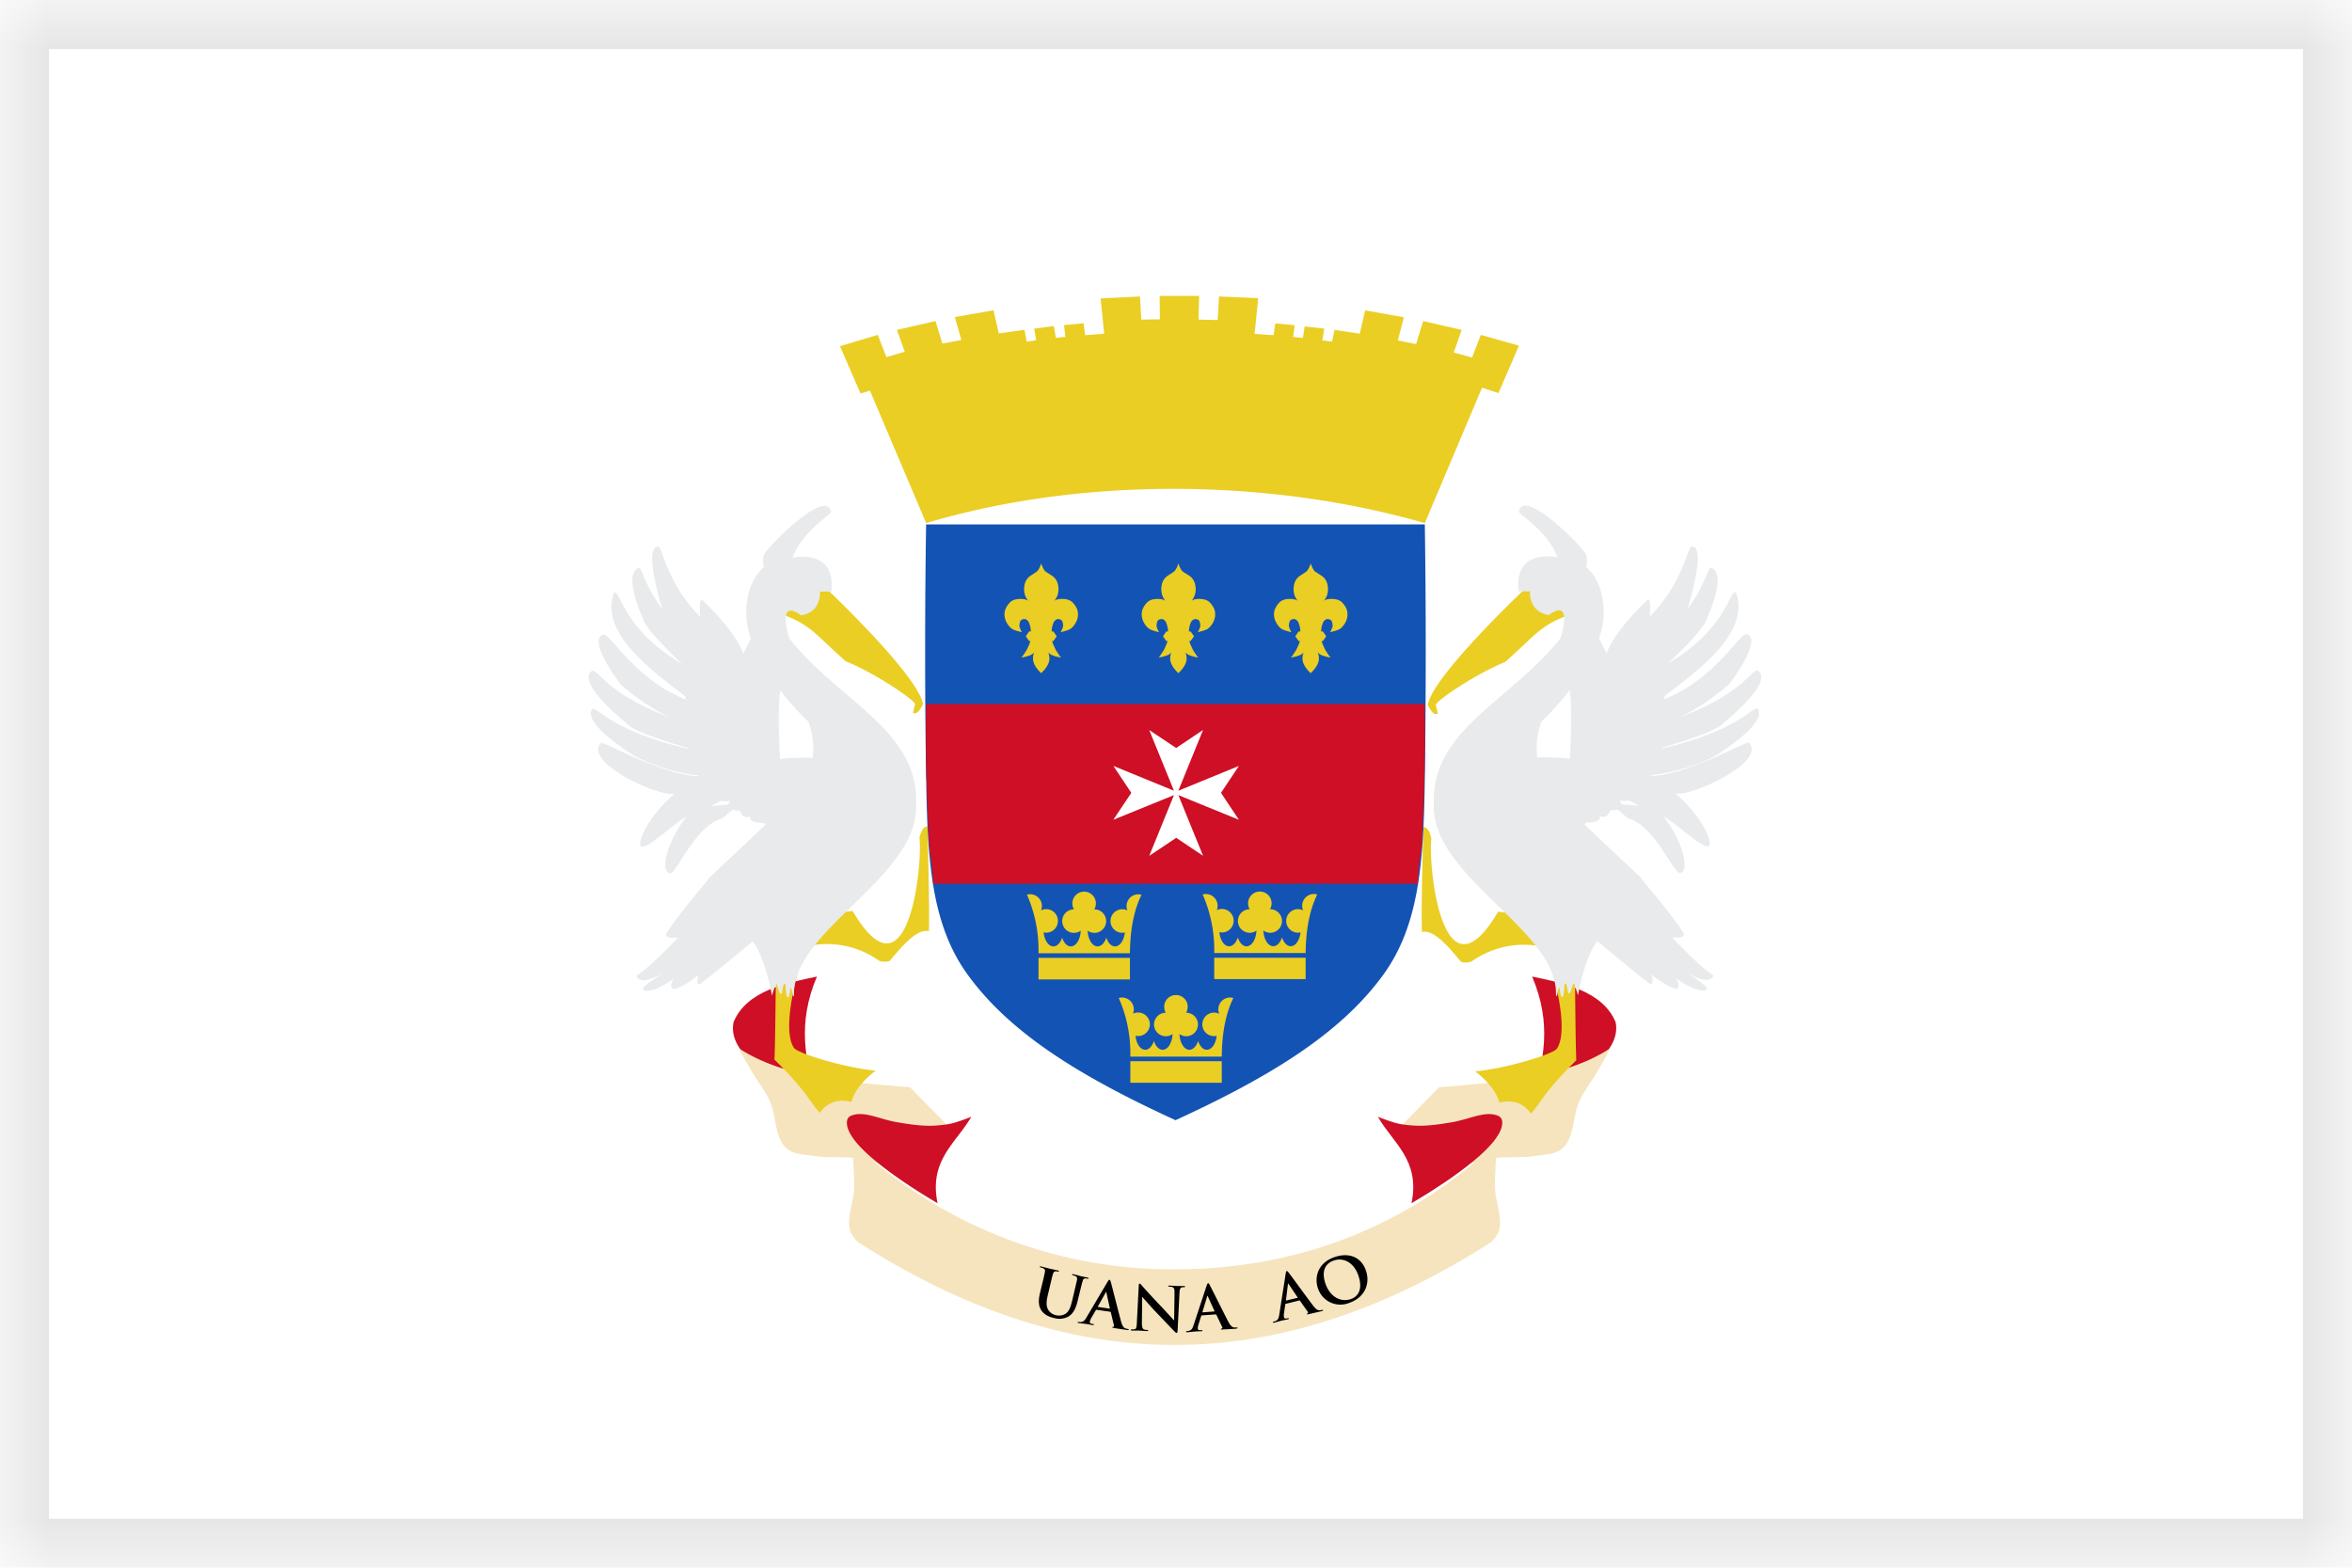 <svg width="24" height="16" viewBox="0 0 24 16" xmlns="http://www.w3.org/2000/svg" xmlns:xlink="http://www.w3.org/1999/xlink"><title>flag-bl</title><defs><path id="a" d="M0 0h24v16H0z"/><mask id="b" x="0" y="0" width="24" height="16" fill="#fff"><use xlink:href="#a"/></mask></defs><g fill="none" fill-rule="evenodd"><path fill="#FFF" d="M0 0h24v16H0z"/><use mask="url(#b)" xlink:href="#a" stroke="#E6E6E6"/><path d="M15.634 9.967c.206.484.117.866 0 1.239.297-.108.927-.404.852-.773-.133-.323-.544-.402-.852-.466" fill="#CE0F25"/><path d="M16.43 10.7c-.494.32-1.162.344-1.745.397l-.372.378.34.502s.38-.124.577-.155c.138-.021.294-.002.433-.024.118-.02.224-.01.303-.1.092-.105.088-.296.136-.427.031-.084.081-.153.146-.252.103-.16.182-.319.182-.319" fill="#F6E4BE"/><path d="M14.403 12.28c.092-.441-.191-.615-.343-.882 0 0 .164.067.25.078.163.022.257.019.493-.02.192-.03.354-.127.489-.066.018.009.033.03.036.05.008.064-.028.128-.065.18-.201.284-.86.66-.86.66M8.336 9.967c-.205.484-.117.866 0 1.239-.296-.108-.927-.404-.851-.773.132-.323.543-.402.851-.466" fill="#CE0F25"/><path d="M7.54 10.7c.495.32 1.162.344 1.746.397l.371.378-.34.502s-.38-.124-.576-.155c-.139-.021-.295-.002-.433-.024-.119-.02-.224-.01-.304-.1-.092-.105-.087-.296-.136-.427-.03-.084-.08-.153-.145-.252a3.599 3.599 0 0 1-.183-.319" fill="#F6E4BE"/><path d="M9.567 12.28c-.091-.441.192-.615.344-.882 0 0-.164.067-.25.078-.164.022-.258.019-.493-.02-.193-.03-.355-.127-.49-.066a.068.068 0 0 0-.035.05c-.009.064.028.128.064.18.202.284.86.66.86.66" fill="#CE0F25"/><path d="M15.299 12.551c.03-.142-.041-.288-.044-.433-.004-.157.026-.469.026-.469-.387.37-1.453 1.306-3.296 1.306a4.75 4.75 0 0 1-3.296-1.306s.03.312.027.469c-.003.145-.075.291-.044.433.012.057.08.124.08.124 1.014.652 2.097 1.052 3.233 1.052 1.136 0 2.22-.4 3.234-1.052 0 0 .067-.067.08-.124z" fill="#F6E4BE"/><path d="M10.632 13.114a2.39 2.39 0 0 0 .03-.13c.004-.02.001-.031-.018-.04a.135.135 0 0 0-.024-.008c-.007-.002-.01-.004-.01-.008.001-.004.006-.005.015-.002l.09.023.078.017c.009.002.013.004.012.008-.001.005-.005.005-.011.004a.098.098 0 0 0-.019-.003c-.017 0-.025.008-.031.03-.006.018-.01.035-.032.128l-.02.085c-.022.088-.012.13.012.161a.12.12 0 0 0 .072.044.127.127 0 0 0 .094-.013c.042-.025.057-.08.072-.142l.018-.076.03-.129c.003-.02 0-.032-.019-.04a.127.127 0 0 0-.022-.008c-.007-.002-.01-.004-.01-.008.002-.004.007-.005.015-.002.032.007.07.018.071.019l.072.015c.008.002.012.004.011.008 0 .005-.005.005-.012.003a.099.099 0 0 0-.019-.002c-.017-.001-.025.008-.03.029-.007.019-.01.036-.033.128l-.016.065c-.016.068-.04.138-.102.17a.194.194 0 0 1-.14.012c-.033-.008-.092-.024-.128-.075-.025-.036-.038-.087-.017-.175l.021-.088zM11.322 13.356c.003 0 .004-.002.003-.003l-.035-.16c0-.003 0-.007-.002-.007s-.004.003-.005.005l-.08.143c0 .003 0 .005.002.005l.117.017zm-.134.012c-.003 0-.004 0-.006.004l-.047.08a.12.12 0 0 0-.014.037c-.002.01.002.02.022.022l.01.002c.007 0 .009.002.008.006 0 .005-.004.006-.011.005l-.067-.012c-.007 0-.042-.004-.075-.009-.008 0-.012-.003-.011-.008 0-.003.003-.004.008-.003l.02.001c.03 0 .045-.019.062-.048l.213-.36c.01-.017.015-.024.022-.023.005.001.008.007.013.022.01.036.076.298.103.398.016.06.033.07.046.076l.026.006c.005 0 .008.002.008.006-.001.005-.007.006-.03.002a4.95 4.95 0 0 1-.12-.018c-.011-.002-.019-.004-.018-.008 0-.004.003-.004.01-.004.004 0 .01-.006.007-.014l-.032-.134c0-.004-.003-.005-.006-.006l-.14-.02zM11.652 13.498c0 .049.008.065.02.07.011.004.023.006.033.006.007 0 .011.002.011.005 0 .005-.006.006-.015.006l-.079-.005h-.07c-.007 0-.013-.001-.013-.007 0-.004.004-.005.01-.005.009 0 .02 0 .03-.002.016-.004.02-.022.022-.077l.019-.367c0-.013.003-.021.009-.021.007 0 .013.008.023.02.007.008.1.112.19.206.043.044.126.137.136.147h.003l.004-.28c0-.038-.004-.05-.02-.057a.106.106 0 0 0-.033-.005c-.008 0-.01-.002-.01-.006 0-.005.007-.006.016-.005l.078.004h.062c.009.001.015.002.015.007 0 .004-.004.005-.012.005l-.02.001c-.017.005-.023.018-.025.053l-.02.393c-.001.014-.004.02-.01.02-.007 0-.014-.008-.021-.015-.039-.039-.118-.124-.182-.19-.067-.07-.135-.15-.146-.161h-.002l-.003.26zM12.39 13.385c.004 0 .004-.002.003-.004l-.068-.15c-.001-.002-.002-.005-.004-.005s-.003.003-.003.006l-.048.157c0 .003 0 .005.003.005l.117-.009zm-.127.04c-.004.001-.005.002-.006.006l-.028.089a.12.12 0 0 0-.007.038c.001.012.007.02.027.018h.01c.007-.001.01 0 .01.004 0 .005-.004.006-.01.007-.021.001-.049.001-.068.003-.007 0-.042.005-.076.007-.008 0-.012 0-.012-.005 0-.004.002-.006.007-.006a.196.196 0 0 0 .02-.003c.029-.006.04-.028.05-.06l.132-.4c.006-.018.01-.025.016-.026.006 0 .01.005.017.02.018.032.138.275.186.367.028.055.047.062.061.064.01.002.02.001.027 0 .005 0 .008 0 .009.005 0 .005-.006.007-.03.009l-.12.007c-.011 0-.02.001-.02-.003s.003-.006.01-.007c.004-.001.008-.007.004-.014l-.06-.126c-.002-.003-.004-.004-.007-.004l-.142.01zM13.239 13.246c.003-.001.003-.003.002-.005l-.092-.136c-.001-.002-.002-.005-.004-.004-.002 0-.003.003-.003.006l-.02.163c0 .002 0 .004.003.003l.114-.027zm-.12.06c-.002.001-.003.003-.004.007l-.013.091a.119.119 0 0 0 0 .04c.002.01.01.017.029.012l.01-.002c.007-.002.009-.001.01.003 0 .005-.003.007-.01.008l-.066.014c-.007.002-.04.012-.073.02-.008.002-.012.002-.013-.003 0-.004.001-.006.006-.007a.2.2 0 0 0 .02-.006c.027-.01.034-.034.039-.067l.065-.415c.003-.019.005-.027.011-.028.006-.001.01.003.02.016.024.03.182.248.244.33.037.05.057.054.07.054.01 0 .02-.002.027-.004.005-.001.008-.001.01.003 0 .005-.005.007-.028.013l-.117.027c-.012.002-.02.004-.02 0-.001-.004.001-.006.007-.008.004-.002.007-.009.002-.015l-.08-.113c-.002-.003-.004-.004-.007-.003l-.138.034zM13.861 13.019c-.045-.133-.151-.188-.25-.154-.07.023-.136.088-.086.236.042.123.145.196.261.157.042-.015.133-.068.075-.24m-.413.13c-.035-.102-.01-.256.17-.318.151-.051.274.002.32.138.047.135-.014.275-.167.328a.24.24 0 0 1-.323-.149" fill="#000"/><path d="M7.916 10.037c-.007.75-.014.777-.014.777.328.322.367.44.464.544.126-.183.322-.11.322-.11.04-.172.248-.321.248-.321-.291-.024-.795-.173-.835-.233-.132-.198.05-.8.05-.8l-.235.143zM8.155 9.682s.405-.166.82.126a.2.2 0 0 0 .1.002c.08-.086.263-.34.403-.306.01-.214-.014-1.07-.014-1.07-.06-.002-.082.117-.082.117.035.244-.105 1.727-.682.746l-.407.043-.138.342zM7.933 6.251c.348.127.352.193.697.498.275.11.685.379.708.438l-.023.087c.053.034.103-.089.103-.089-.053-.302-1.02-1.211-1.02-1.211l-.427.09-.038.187z" fill="#EACE24"/><path d="M7.358 8.173a8.68 8.68 0 0 1-.106.054l.18-.016a.073.073 0 0 1 .022-.038.246.246 0 0 1-.096 0zm.117.09l-.106.091c-.275.07-.464.564-.533.56-.11-.022-.018-.347.171-.58-.14.076-.393.329-.463.306-.047-.016.045-.285.337-.537l-.022-.001c-.162.017-.9-.318-.729-.518.012-.034.61.327 1.007.339a.095.095 0 0 1-.01-.008 1.902 1.902 0 0 1-.662-.205s-.53-.325-.421-.474c.067-.016.19.223.982.407a.167.167 0 0 1-.006-.008c-.194-.057-.573-.176-.622-.25 0 0-.524-.413-.36-.537.077-.021.114.211.792.473a2.4 2.4 0 0 1-.495-.334s-.347-.448-.182-.51c.068-.027.323.46.845.662a.105.105 0 0 0-.009-.036c-.391-.292-.867-.663-.723-1.055.07-.026.085.37.694.728-.125-.118-.374-.362-.396-.456 0 0-.216-.457-.046-.524.03-.01.068.194.24.422-.053-.18-.18-.65-.038-.638.038.003.086.376.425.716-.004-.068-.01-.157.014-.179 0 0 .337.308.426.554l.077-.154a.777.777 0 0 1-.037-.39s.018-.208.168-.336a.252.252 0 0 1 .003-.129c.033-.08.642-.694.684-.436 0 .027-.298.199-.393.466.05-.01.445-.077.396.346h-.116s.019.21-.192.242c-.26-.187-.12.236-.12.236.504.643 1.326.934 1.293 1.698.026.74-1.265 1.279-1.246 1.938-.013.065-.016-.058-.033-.07-.007-.004-.009.097-.03.097-.026 0-.018-.142-.03-.14-.026.006-.024.107-.036.107-.026 0-.038-.098-.056-.11l-.04.126s-.065-.381-.196-.554c-.062.051-.475.395-.546.44-.042-.015-.004-.099-.004-.099s-.183.145-.263.145c-.047-.028.01-.107.01-.107s-.237.174-.319.112c-.014-.033.253-.197.253-.197s-.274.186-.317.057c.139-.088.425-.39.425-.39s-.193.03-.094-.08c.067-.114.333-.431.406-.52l-.002-.003.58-.547a.03.03 0 0 1-.01-.021s-.168.01-.144-.066c-.083.037-.108-.06-.108-.06a.145.145 0 0 1-.073-.01zm.818-.53a.778.778 0 0 0-.044-.367s-.14-.128-.288-.32c-.026.208-.01.547-.001.7.144-.016.268-.014.333-.012zM6.97 6.44l.03.025a1.334 1.334 0 0 1-.03-.025z" fill="#E9EAEB"/><path d="M15.837 9.902s.182.602.05.8c-.04.06-.544.209-.835.232 0 0 .208.15.248.322 0 0 .196-.073.322.11.096-.105.135-.223.463-.545 0 0-.006-.026-.013-.776l-.235-.143zM15.695 9.347l-.408-.042c-.576.98-.717-.502-.681-.746 0 0-.021-.12-.082-.117 0 0-.025.855-.014 1.07.14-.033.322.22.402.306a.2.2 0 0 0 .1-.003c.416-.291.82-.126.82-.126l-.137-.342zM16.017 6.071l-.426-.09s-.969.91-1.022 1.212c0 0 .05.122.103.09l-.022-.088c.023-.06.433-.328.708-.438.344-.305.349-.372.697-.498l-.038-.188zM9.451 5.34l-.574-1.353-.096.029-.21-.483.386-.115.088.227.187-.055-.08-.223.394-.09.07.23.194-.037-.067-.234.395-.069.054.236.262-.037.022.12.097-.013-.02-.119.2-.026.021.12.098-.01-.015-.12.2-.019.016.122.194-.015-.036-.36.401-.02.014.236.19-.003-.003-.239h.403l-.006.242.195.004.014-.24.4.017-.037.365.194.013.017-.12.198.018-.016.12.1.01.018-.117.2.022-.02.12.1.013.024-.12.258.039.055-.238.395.07-.061.237.186.037.072-.235.393.09-.081.231.187.051.09-.231.389.11-.21.484-.167-.055-.584 1.382c-1.614-.465-3.53-.467-5.088 0" fill="#EACE24"/><path d="M9.451 7.949c.012.834.053 1.485.42 1.994.441.613 1.177 1.055 2.124 1.49.946-.435 1.682-.877 2.124-1.49.367-.51.408-1.16.42-1.994.012-.866.013-1.732 0-2.597H9.45a85.946 85.946 0 0 0 0 2.597z" fill="#1353B4"/><path d="M10.519 6.445a.244.244 0 0 0-.023-.098c-.008-.014-.027-.03-.042-.029-.015 0-.035.006-.042.02a.126.126 0 0 0-.01.054.25.25 0 0 0 .025.06s-.08-.017-.106-.038a.204.204 0 0 1-.064-.096c-.003-.011-.014-.05 0-.094a.216.216 0 0 1 .053-.08c.05-.045.148-.032.168-.02a.143.143 0 0 1 .013.008.27.27 0 0 1-.03-.053.207.207 0 0 1 0-.133.139.139 0 0 1 .052-.068l.062-.041c.03-.02.05-.087.05-.087s.019.067.049.087l.063.04a.14.14 0 0 1 .053.069.208.208 0 0 1 0 .133.27.27 0 0 1-.03.053.143.143 0 0 1 .012-.008c.02-.012.118-.025.168.02.02.018.045.053.053.08.014.045.003.083 0 .094a.204.204 0 0 1-.064.096c-.026.021-.106.038-.106.038s.022-.04.025-.06a.125.125 0 0 0-.01-.055c-.007-.013-.027-.018-.042-.019-.015 0-.034.015-.042.029a.244.244 0 0 0-.023.098h.018l.034.049-.034.048h-.013c.006.027.018.049.03.076.012.029.06.093.06.093s-.087-.014-.115-.039l-.014-.013a.174.174 0 0 1 .01.081c-.012.07-.083.13-.083.13s-.07-.06-.082-.13a.17.17 0 0 1 .01-.08l-.013.012c-.028.025-.115.039-.115.039s.048-.064.06-.093c.012-.027.024-.049.03-.076h-.013l-.034-.048.034-.049h.018zM13.269 6.445a.244.244 0 0 0-.023-.098c-.008-.014-.027-.03-.042-.029-.015 0-.035.006-.042.02a.126.126 0 0 0-.01.054.25.25 0 0 0 .025.06s-.08-.017-.106-.038a.204.204 0 0 1-.064-.096c-.003-.011-.014-.05 0-.094a.216.216 0 0 1 .053-.08c.05-.045.148-.032.168-.02a.143.143 0 0 1 .013.008.27.27 0 0 1-.03-.053.207.207 0 0 1 0-.133.139.139 0 0 1 .052-.068l.062-.041c.03-.02.05-.087.05-.087s.019.067.049.087l.063.04a.14.14 0 0 1 .053.069.208.208 0 0 1 0 .133.27.27 0 0 1-.03.053.143.143 0 0 1 .012-.008c.02-.012.118-.025.168.02.02.018.045.053.053.08.014.045.003.083 0 .094a.204.204 0 0 1-.064.096c-.026.021-.106.038-.106.038s.022-.04.025-.06a.125.125 0 0 0-.01-.055c-.007-.013-.027-.018-.042-.019-.015 0-.034.015-.042.029a.244.244 0 0 0-.023.098h.018l.034.049-.034.048h-.013c.006.027.018.049.03.076.012.029.06.093.06.093s-.087-.014-.115-.039l-.014-.013a.174.174 0 0 1 .01.081c-.012.07-.083.13-.083.13s-.07-.06-.082-.13a.17.17 0 0 1 .01-.08l-.013.012c-.028.025-.115.039-.115.039s.048-.064.06-.093c.012-.027.024-.049.03-.076h-.013l-.034-.048.034-.049h.018zM11.919 6.445a.244.244 0 0 0-.023-.098c-.008-.014-.027-.03-.042-.029-.015 0-.035.006-.042.02a.126.126 0 0 0-.01.054.25.25 0 0 0 .025.06s-.08-.017-.106-.038a.204.204 0 0 1-.064-.096c-.003-.011-.014-.05 0-.094a.216.216 0 0 1 .053-.08c.05-.045.148-.032.168-.02a.143.143 0 0 1 .013.008.27.27 0 0 1-.03-.053.207.207 0 0 1 0-.133.139.139 0 0 1 .052-.068l.062-.041c.03-.02.05-.087.05-.087s.019.067.049.087l.063.04a.14.14 0 0 1 .053.069.208.208 0 0 1 0 .133.27.27 0 0 1-.03.053.143.143 0 0 1 .012-.008c.02-.012.118-.025.168.02.02.018.045.053.053.08.014.045.003.083 0 .094a.204.204 0 0 1-.064.096c-.026.021-.106.038-.106.038s.022-.04.025-.06a.125.125 0 0 0-.01-.055c-.007-.013-.027-.018-.042-.019-.015 0-.034.015-.042.029a.244.244 0 0 0-.022.098h.017l.035.049-.035.048h-.013c.006.027.018.049.03.076.012.029.06.093.06.093s-.087-.014-.115-.039l-.014-.013a.174.174 0 0 1 .01.081c-.012.07-.083.13-.083.13s-.07-.06-.082-.13a.17.17 0 0 1 .01-.08l-.013.012c-.028.025-.115.039-.115.039s.048-.064.06-.093c.012-.027.024-.049.03-.076h-.013l-.034-.048.034-.049h.018z" fill="#EACE24"/><path d="M16.621 8.17l.106.054-.18-.016a.073.073 0 0 0-.022-.038c.03.004.07.008.096 0zm-.117.09l.106.091c.275.07.464.564.533.56.11-.023.018-.347-.171-.58.14.076.393.329.463.305.047-.015-.045-.284-.337-.536l.022-.001c.162.016.9-.318.729-.518-.012-.034-.61.327-1.007.339a.095.095 0 0 0 .01-.008c.152-.02.435-.074.662-.205 0 0 .53-.325.421-.474-.067-.016-.19.223-.982.407a.167.167 0 0 0 .006-.008c.194-.057.573-.176.622-.25 0 0 .524-.413.36-.537-.077-.021-.114.21-.792.473a2.4 2.4 0 0 0 .494-.334s.348-.448.183-.511c-.068-.026-.323.46-.845.663 0-.007.003-.02.008-.036.392-.292.868-.663.724-1.055-.07-.026-.085.37-.695.727.125-.117.375-.36.397-.455 0 0 .216-.457.046-.524-.03-.011-.068.193-.24.422.053-.18.18-.65.038-.638-.038.003-.086.376-.425.716.004-.068.01-.157-.014-.179 0 0-.337.308-.426.554l-.077-.154a.777.777 0 0 0 .037-.39s-.018-.208-.169-.336a.252.252 0 0 0-.002-.129c-.033-.08-.642-.694-.684-.436 0 .027.298.199.393.465-.05-.01-.445-.076-.396.347h.116s-.019.209.192.242c.26-.187.12.235.12.235-.505.644-1.326.934-1.293 1.7-.026.738 1.264 1.278 1.246 1.937.013.064.016-.059.033-.07.007-.004.009.097.03.097.026 0 .018-.142.03-.14.026.006.024.106.036.106.026 0 .037-.097.056-.109l.04.126s.064-.381.196-.554c.062.051.475.395.545.44.043-.015.005-.1.005-.1s.183.146.263.146c.047-.028-.01-.108-.01-.108s.237.175.319.113c.014-.033-.253-.197-.253-.197s.274.186.317.057c-.14-.088-.425-.391-.425-.391s.193.03.094-.08c-.067-.113-.333-.43-.406-.518l.002-.004-.58-.547a.03.03 0 0 0 .01-.021s.168.01.144-.066c.083.036.108-.06.108-.06.019.003.048 0 .073-.01zm-.818-.53a.778.778 0 0 1 .044-.367s.14-.128.288-.32c.025.208.01.546.001.7a2.442 2.442 0 0 0-.333-.012zm1.322-1.293l-.03.025.03-.025z" fill="#E9EAEB"/><path d="M14.468 9.02c.002-.217.047-.32.047-.537.022-.434.03-.865.024-1.298H9.45c-.007.433.002.86.024 1.298 0 .217.047.32.048.536h4.945z" fill="#CE0F25"/><path fill="#FFF" d="M11.36 8.367l.619-.252-.252.62.275-.184.274.183-.252-.619.618.252-.183-.275.183-.275-.618.253.252-.62-.274.184-.275-.183.252.619-.618-.253.183.275z"/><path d="M10.597 9.729a1.404 1.404 0 0 0-.118-.598.12.12 0 0 1 .144.16.12.12 0 1 1 .026.225c.009.082.05.143.1.143.038 0 .072-.036.089-.09.017.054.05.09.089.09.053 0 .097-.07.101-.16a.12.12 0 1 1-.069-.218.12.12 0 1 1 .207 0 .12.12 0 1 1-.068.218c.005.09.048.16.102.16.038 0 .072-.036.089-.09.017.054.05.09.089.09.05 0 .091-.061.1-.142a.12.12 0 1 1 .026-.225.12.12 0 0 1 .144-.16c-.088.18-.116.391-.118.597h-.933zm0 .047h.933v.22h-.933v-.22zM12.39 9.727a1.404 1.404 0 0 0-.118-.598.12.12 0 0 1 .144.16.12.12 0 1 1 .026.225c.009.082.05.144.1.144.038 0 .071-.037.089-.09.017.053.05.09.089.09.053 0 .097-.071.101-.16a.12.12 0 1 1-.069-.218.12.12 0 1 1 .207 0 .12.12 0 1 1-.068.217c.005.09.048.16.102.16.038 0 .071-.036.089-.09.017.054.05.09.089.09.05 0 .09-.06.1-.141a.12.12 0 1 1 .026-.225.12.12 0 0 1 .144-.162c-.088.18-.116.393-.118.598h-.933zm0 .048h.933v.218h-.933v-.218zM11.534 10.784a1.404 1.404 0 0 0-.118-.598.12.12 0 0 1 .145.16.12.12 0 1 1 .026.225c.008.082.049.143.099.143.038 0 .071-.036.089-.09.017.054.05.09.089.09.053 0 .097-.07.101-.16a.12.12 0 1 1-.069-.218.12.12 0 1 1 .207 0 .12.12 0 1 1-.068.218c.005.09.048.16.102.16.038 0 .071-.036.089-.09.017.054.05.09.089.09.05 0 .09-.06.1-.142a.12.12 0 1 1 .026-.225.12.12 0 0 1 .11-.166c.012 0 .023.002.034.005-.088.18-.116.392-.118.598h-.933zm0 .047h.933v.22h-.933v-.22z" fill="#EACE24"/></g></svg>